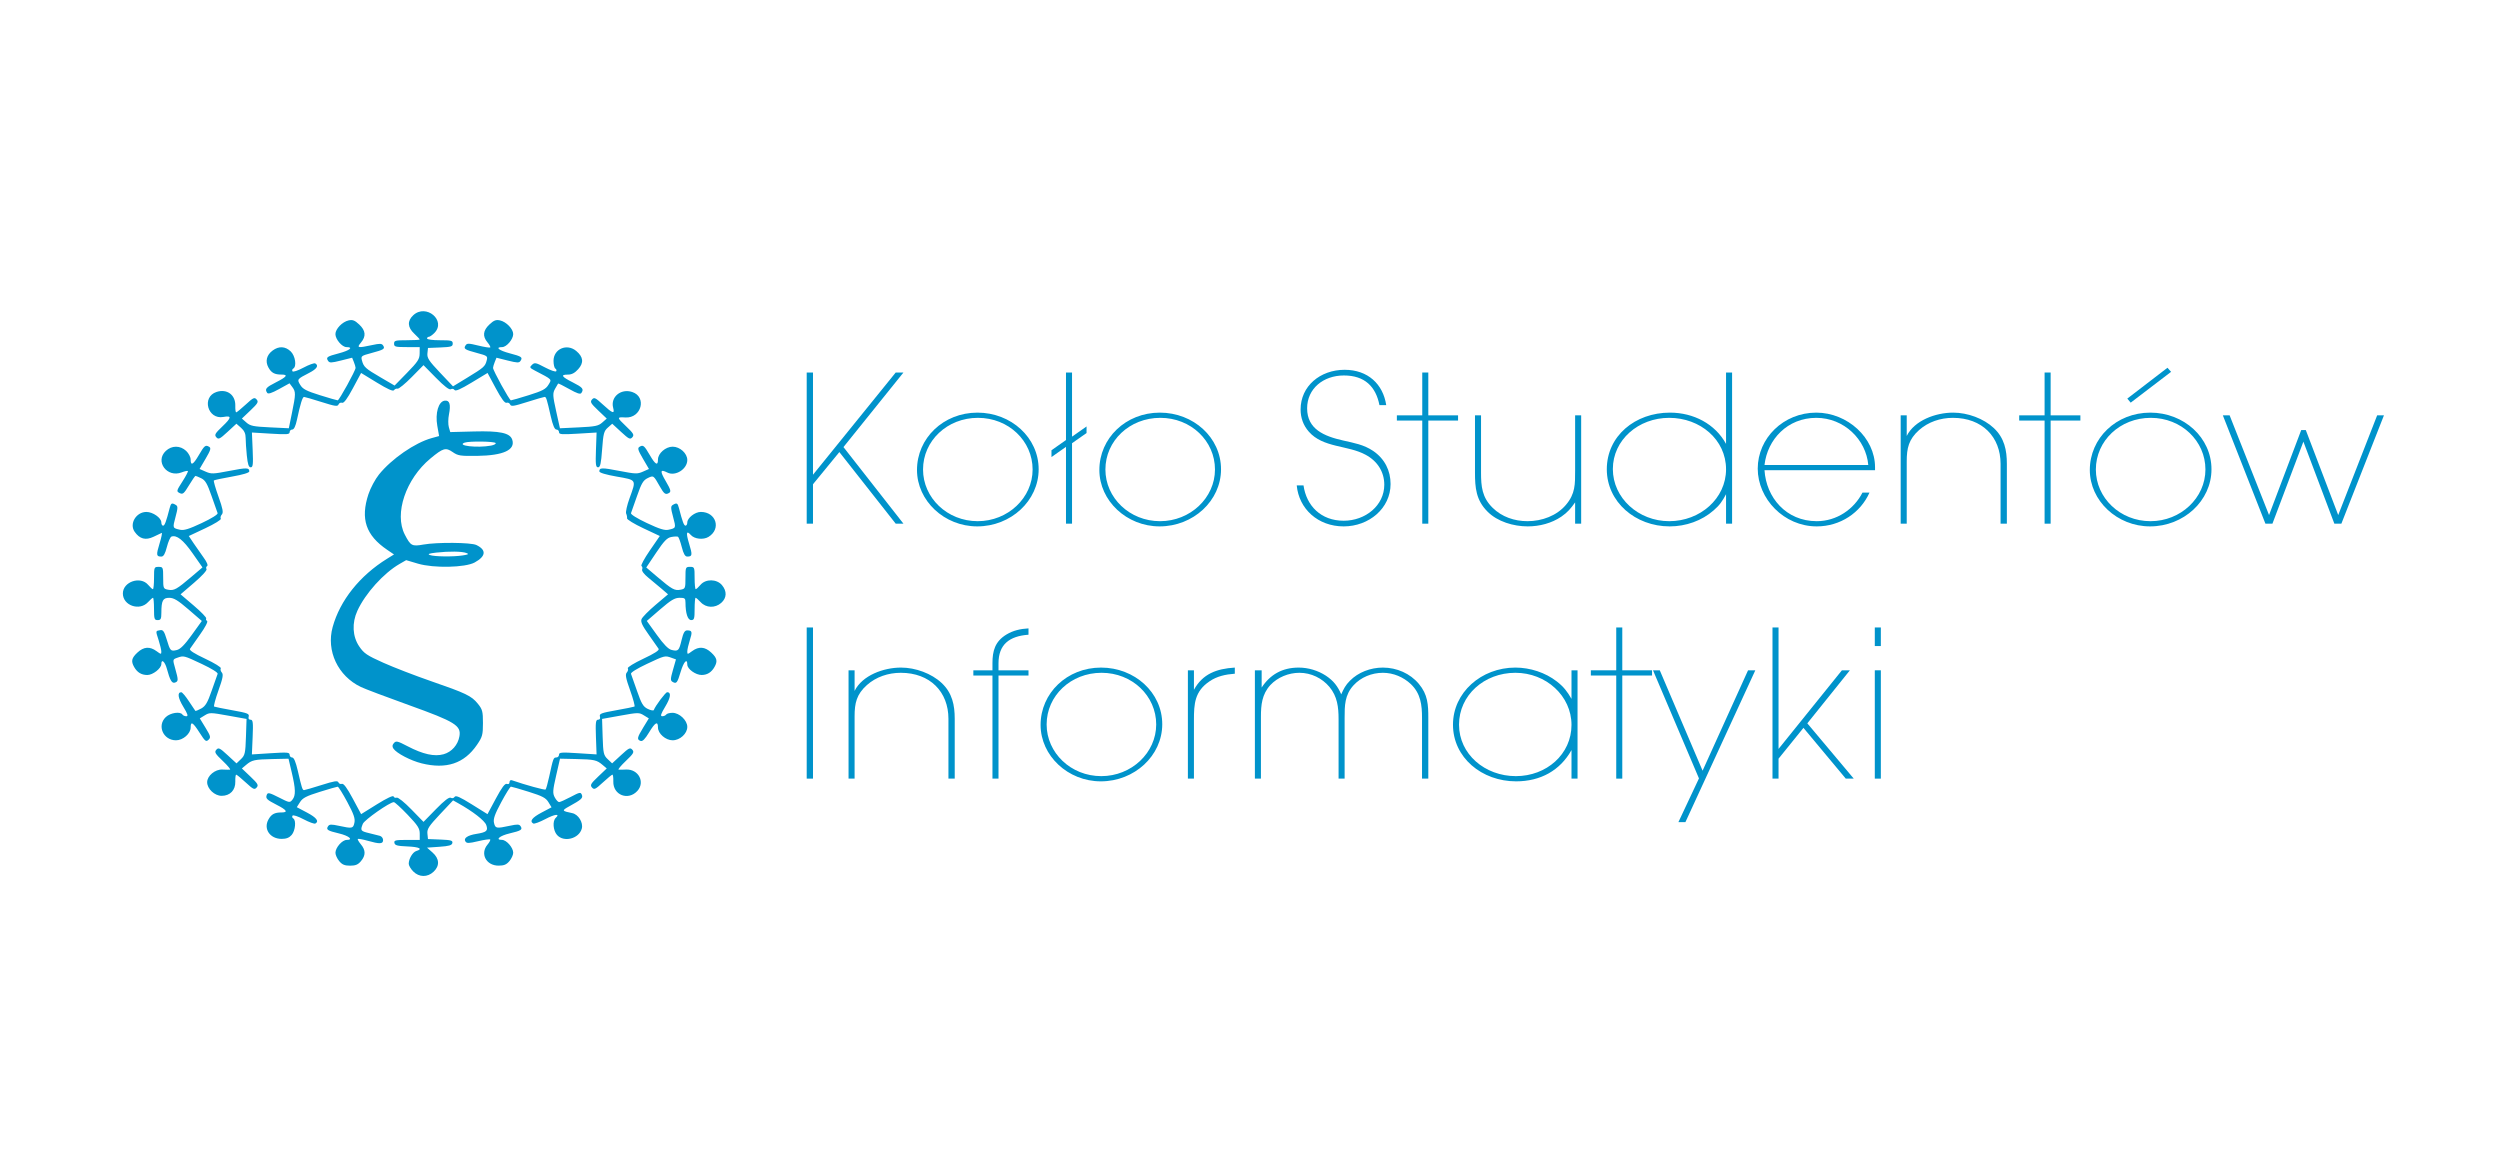 <?xml version="1.0" encoding="UTF-8" standalone="no"?>
<!-- Created with Inkscape (http://www.inkscape.org/) -->

<svg
   xmlns:dc="http://purl.org/dc/elements/1.1/"
   xmlns:cc="http://creativecommons.org/ns#"
   xmlns:rdf="http://www.w3.org/1999/02/22-rdf-syntax-ns#"
   xmlns:svg="http://www.w3.org/2000/svg"
   xmlns="http://www.w3.org/2000/svg"
   xmlns:sodipodi="http://sodipodi.sourceforge.net/DTD/sodipodi-0.dtd"
   xmlns:inkscape="http://www.inkscape.org/namespaces/inkscape"
   id="svg2"
   version="1.1"
   width="492"
   height="226.667"
   xml:space="preserve"
   sodipodi:docname="Logo_KSI.svg"><defs
     id="defs6" /><sodipodi:namedview
     pagecolor="#ffffff"
     bordercolor="#666666"
     borderopacity="1"
     objecttolerance="10"
     gridtolerance="10"
     guidetolerance="10"
     inkscape:pageopacity="0"
     inkscape:pageshadow="2"
     inkscape:window-width="1920"
     inkscape:window-height="1022"
     id="namedview4"
     showgrid="false"
     inkscape:zoom="1.5345029"
     inkscape:cx="108.17835"
     inkscape:cy="38.75"
     inkscape:window-x="0"
     inkscape:window-y="30"
     inkscape:window-maximized="1"
     inkscape:current-layer="g14"
     showguides="false"><inkscape:grid
       type="xygrid"
       id="grid3743" /></sodipodi:namedview><g
     id="g10"
     inkscape:groupmode="layer"
     inkscape:label="Logo KSI"
     transform="matrix(1.25,0,0,-1.25,0,226.667)"><g
       id="g12" /><g
       id="g14"><g
         id="g16"
         transform="matrix(2.38,0,0,-2.23,124.075,130.106)"><g
           transform="translate(0,14)"
           id="text18"><path
             d="M 7.632,0 3.664,-5.408 7.632,-10.672 H 7.12 l -5.472,7.216 v -7.216 H 1.232 V 0 H 1.648 V -2.784 L 3.392,-5.056 7.12,0 h 0.512"
             style="font-variant:normal;font-weight:200;font-size:16px;font-family:AvantGardEF;-inkscape-font-specification:AvantGardEF-ExtraLight;writing-mode:lr-tb;fill:#0093cb;fill-opacity:1;fill-rule:nonzero;stroke:none"
             id="path3014"
             inkscape:connector-curvature="0" /><path
             d="m 16.576,-3.84 c 0,-2.24 -1.824,-4 -4.048,-4 -2.256,0 -4,1.808 -4,4.048 0,2.176 1.808,3.984 3.984,3.984 2.224,0 4.064,-1.808 4.064,-4.032 m -0.4,0.016 c 0,2 -1.632,3.648 -3.632,3.648 -2.016,0 -3.616,-1.648 -3.616,-3.648 0,-2.032 1.6,-3.648 3.632,-3.648 2.032,0 3.616,1.632 3.616,3.648"
             style="font-variant:normal;font-weight:200;font-size:16px;font-family:AvantGardEF;-inkscape-font-specification:AvantGardEF-ExtraLight;writing-mode:lr-tb;fill:#0093cb;fill-opacity:1;fill-rule:nonzero;stroke:none"
             id="path3016"
             inkscape:connector-curvature="0" /></g><g
           transform="translate(17.152,14)"
           id="text22"><path
             d="m 2.592,-6.4 v -0.464 l -0.96,0.72 v -4.528 h -0.4 v 4.768 l -0.96,0.72 v 0.48 l 0.96,-0.72 V 0 h 0.4 v -5.68 l 0.96,-0.72"
             style="font-variant:normal;font-weight:200;font-size:16px;font-family:AvantGardEF;-inkscape-font-specification:AvantGardEF-ExtraLight;writing-mode:lr-tb;fill:#0093cb;fill-opacity:1;fill-rule:nonzero;stroke:none"
             id="path3019"
             inkscape:connector-curvature="0" /></g><g
           transform="translate(20.016,14)"
           id="text26"><path
             d="m 8.624,-3.84 c 0,-2.24 -1.824,-4 -4.048,-4 -2.256,0 -4,1.808 -4,4.048 0,2.176 1.808,3.984 3.984,3.984 2.224,0 4.064,-1.808 4.064,-4.032 m -0.4,0.016 c 0,2 -1.632,3.648 -3.632,3.648 -2.016,0 -3.616,-1.648 -3.616,-3.648 0,-2.032 1.6,-3.648 3.632,-3.648 2.032,0 3.616,1.632 3.616,3.648"
             style="font-variant:normal;font-weight:200;font-size:16px;font-family:AvantGardEF;-inkscape-font-specification:AvantGardEF-ExtraLight;writing-mode:lr-tb;fill:#0093cb;fill-opacity:1;fill-rule:nonzero;stroke:none"
             id="path3022"
             inkscape:connector-curvature="0" /><path
             d="m 19.84,-2.8 c 0,-0.944 -0.384,-1.776 -1.152,-2.336 -0.624,-0.448 -1.264,-0.56 -1.984,-0.736 -1.264,-0.304 -2.384,-0.8 -2.384,-2.272 0,-1.392 1.072,-2.32 2.432,-2.32 1.376,0 2.112,0.784 2.352,2.096 h 0.448 c -0.208,-1.488 -1.216,-2.496 -2.752,-2.496 -1.616,0 -2.912,1.152 -2.912,2.8 0,0.592 0.176,1.12 0.544,1.568 0.944,1.152 2.576,0.944 3.76,1.632 0.784,0.448 1.232,1.216 1.232,2.112 0,1.472 -1.248,2.544 -2.688,2.544 -1.504,0 -2.464,-1.056 -2.656,-2.496 h -0.448 c 0.144,1.664 1.408,2.896 3.104,2.896 1.68,0 3.104,-1.28 3.104,-2.992"
             style="font-variant:normal;font-weight:200;font-size:16px;font-family:AvantGardEF;-inkscape-font-specification:AvantGardEF-ExtraLight;writing-mode:lr-tb;fill:#0093cb;fill-opacity:1;fill-rule:nonzero;stroke:none"
             id="path3024"
             inkscape:connector-curvature="0" /><path
             d="m 24.304,-7.28 v -0.368 h -1.968 v -3.024 h -0.4 v 3.024 h -1.68 v 0.368 h 1.68 V 0 h 0.4 v -7.28 h 1.968"
             style="font-variant:normal;font-weight:200;font-size:16px;font-family:AvantGardEF;-inkscape-font-specification:AvantGardEF-ExtraLight;writing-mode:lr-tb;fill:#0093cb;fill-opacity:1;fill-rule:nonzero;stroke:none"
             id="path3026"
             inkscape:connector-curvature="0" /><path
             d="m 32.448,0 v -7.648 h -0.4 v 3.888 c 0,0.976 0.016,1.648 -0.608,2.432 -0.608,0.768 -1.584,1.152 -2.544,1.152 -0.864,0 -1.696,-0.304 -2.304,-0.944 -0.704,-0.736 -0.768,-1.504 -0.768,-2.496 v -4.032 h -0.4 v 4.032 c 0,1.072 0.064,1.952 0.832,2.768 0.656,0.704 1.712,1.04 2.656,1.04 0.784,0 1.584,-0.224 2.224,-0.688 0.416,-0.304 0.624,-0.576 0.912,-1.008 V 0 h 0.4"
             style="font-variant:normal;font-weight:200;font-size:16px;font-family:AvantGardEF;-inkscape-font-specification:AvantGardEF-ExtraLight;writing-mode:lr-tb;fill:#0093cb;fill-opacity:1;fill-rule:nonzero;stroke:none"
             id="path3028"
             inkscape:connector-curvature="0" /><path
             d="m 42.432,0 v -10.672 h -0.4 v 5.04 c -0.72,-1.408 -2.144,-2.208 -3.712,-2.208 -2.304,0 -4.176,1.648 -4.176,4 0,2.304 1.888,4.032 4.16,4.032 1.072,0 2.128,-0.4 2.912,-1.136 0.4,-0.368 0.576,-0.656 0.816,-1.136 V 0 h 0.4 m -0.4,-3.84 c 0,2.064 -1.712,3.664 -3.76,3.664 -2.032,0 -3.728,-1.632 -3.728,-3.68 0,-2.064 1.696,-3.616 3.728,-3.616 2.048,0 3.76,1.536 3.76,3.632"
             style="font-variant:normal;font-weight:200;font-size:16px;font-family:AvantGardEF;-inkscape-font-specification:AvantGardEF-ExtraLight;writing-mode:lr-tb;fill:#0093cb;fill-opacity:1;fill-rule:nonzero;stroke:none"
             id="path3030"
             inkscape:connector-curvature="0" /><path
             d="m 51.888,-3.776 v -0.208 c 0,-2.08 -1.824,-3.856 -3.888,-3.856 -2.176,0 -3.872,1.808 -3.872,3.952 0,2.128 1.728,4.08 3.904,4.08 1.552,0 2.896,-0.96 3.488,-2.384 h -0.464 c -0.56,1.168 -1.696,2.016 -3.024,2.016 -2.032,0 -3.344,-1.68 -3.456,-3.6 h 7.312 m -0.448,-0.368 h -6.864 c 0.192,-1.808 1.52,-3.328 3.424,-3.328 1.84,0 3.296,1.536 3.44,3.328"
             style="font-variant:normal;font-weight:200;font-size:16px;font-family:AvantGardEF;-inkscape-font-specification:AvantGardEF-ExtraLight;writing-mode:lr-tb;fill:#0093cb;fill-opacity:1;fill-rule:nonzero;stroke:none"
             id="path3032"
             inkscape:connector-curvature="0" /><path
             d="m 60.608,0 v -4.224 c 0,-0.96 -0.16,-1.824 -0.864,-2.528 -0.672,-0.672 -1.728,-1.088 -2.688,-1.088 -1.152,0 -2.56,0.544 -3.072,1.648 v -1.456 h -0.4 V 0 h 0.4 v -4.4 c 0,-0.928 0.128,-1.552 0.816,-2.208 0.608,-0.576 1.408,-0.864 2.24,-0.864 1.936,0 3.152,1.344 3.152,3.248 V 0 h 0.416"
             style="font-variant:normal;font-weight:200;font-size:16px;font-family:AvantGardEF;-inkscape-font-specification:AvantGardEF-ExtraLight;writing-mode:lr-tb;fill:#0093cb;fill-opacity:1;fill-rule:nonzero;stroke:none"
             id="path3034"
             inkscape:connector-curvature="0" /><path
             d="m 65.472,-7.28 v -0.368 h -1.968 v -3.024 h -0.4 v 3.024 h -1.68 v 0.368 h 1.68 V 0 h 0.4 v -7.28 h 1.968"
             style="font-variant:normal;font-weight:200;font-size:16px;font-family:AvantGardEF;-inkscape-font-specification:AvantGardEF-ExtraLight;writing-mode:lr-tb;fill:#0093cb;fill-opacity:1;fill-rule:nonzero;stroke:none"
             id="path3036"
             inkscape:connector-curvature="0" /><path
             d="m 71.472,-10.72 -0.24,-0.288 -2.656,2.176 0.224,0.288 2.672,-2.176 m 2.672,6.88 c 0,-2.24 -1.824,-4 -4.048,-4 -2.256,0 -4,1.808 -4,4.048 0,2.176 1.808,3.984 3.984,3.984 2.224,0 4.064,-1.808 4.064,-4.032 m -0.4,0.016 c 0,2 -1.632,3.648 -3.632,3.648 -2.016,0 -3.616,-1.648 -3.616,-3.648 0,-2.032 1.6,-3.648 3.632,-3.648 2.032,0 3.616,1.632 3.616,3.648"
             style="font-variant:normal;font-weight:200;font-size:16px;font-family:AvantGardEF;-inkscape-font-specification:AvantGardEF-ExtraLight;writing-mode:lr-tb;fill:#0093cb;fill-opacity:1;fill-rule:nonzero;stroke:none"
             id="path3038"
             inkscape:connector-curvature="0" /><path
             d="m 85.552,-7.648 h -0.448 l -2.576,7.04 -2.144,-6 h -0.304 l -2.128,6 -2.608,-7.04 h -0.448 l 2.816,7.648 h 0.464 l 2.048,-5.792 2.048,5.792 h 0.464 l 2.816,-7.648"
             style="font-variant:normal;font-weight:200;font-size:16px;font-family:AvantGardEF;-inkscape-font-specification:AvantGardEF-ExtraLight;writing-mode:lr-tb;fill:#0093cb;fill-opacity:1;fill-rule:nonzero;stroke:none"
             id="path3040"
             inkscape:connector-curvature="0" /></g></g><g
         id="g30"
         transform="matrix(2.38,0,0,-2.23,124.075,130.106)"><g
           transform="translate(0,32)"
           id="text32"><path
             d="M 1.648,0 V -10.672 H 1.232 V 0 h 0.416"
             style="font-variant:normal;font-weight:200;font-size:16px;font-family:AvantGardEF;-inkscape-font-specification:AvantGardEF-ExtraLight;writing-mode:lr-tb;fill:#0093cb;fill-opacity:1;fill-rule:nonzero;stroke:none"
             id="path3043"
             inkscape:connector-curvature="0" /><path
             d="m 11.024,0 v -4.224 c 0,-0.96 -0.16,-1.824 -0.864,-2.528 C 9.488,-7.424 8.432,-7.84 7.472,-7.84 c -1.152,0 -2.56,0.544 -3.072,1.648 v -1.456 h -0.4 V 0 h 0.4 v -4.4 c 0,-0.928 0.128,-1.552 0.816,-2.208 0.608,-0.576 1.408,-0.864 2.24,-0.864 1.936,0 3.152,1.344 3.152,3.248 V 0 h 0.416"
             style="font-variant:normal;font-weight:200;font-size:16px;font-family:AvantGardEF;-inkscape-font-specification:AvantGardEF-ExtraLight;writing-mode:lr-tb;fill:#0093cb;fill-opacity:1;fill-rule:nonzero;stroke:none"
             id="path3045"
             inkscape:connector-curvature="0" /><path
             d="M 15.904,-7.28 V -7.648 H 13.92 v -0.496 c 0,-1.312 0.704,-1.92 1.984,-2.016 v -0.448 c -0.528,0.032 -1.008,0.144 -1.456,0.432 -0.768,0.496 -0.928,1.168 -0.928,2.032 v 0.496 H 12.256 V -7.28 H 13.52 V 0 h 0.4 v -7.28 h 1.984"
             style="font-variant:normal;font-weight:200;font-size:16px;font-family:AvantGardEF;-inkscape-font-specification:AvantGardEF-ExtraLight;writing-mode:lr-tb;fill:#0093cb;fill-opacity:1;fill-rule:nonzero;stroke:none"
             id="path3047"
             inkscape:connector-curvature="0" /><path
             d="m 24.752,-3.84 c 0,-2.24 -1.824,-4 -4.048,-4 -2.256,0 -4,1.808 -4,4.048 0,2.176 1.808,3.984 3.984,3.984 2.224,0 4.064,-1.808 4.064,-4.032 m -0.4,0.016 c 0,2 -1.632,3.648 -3.632,3.648 -2.016,0 -3.616,-1.648 -3.616,-3.648 0,-2.032 1.6,-3.648 3.632,-3.648 2.032,0 3.616,1.632 3.616,3.648"
             style="font-variant:normal;font-weight:200;font-size:16px;font-family:AvantGardEF;-inkscape-font-specification:AvantGardEF-ExtraLight;writing-mode:lr-tb;fill:#0093cb;fill-opacity:1;fill-rule:nonzero;stroke:none"
             id="path3049"
             inkscape:connector-curvature="0" /><path
             d="M 29.552,-7.408 V -7.84 c -1.216,0.08 -2.128,0.448 -2.704,1.568 v -1.376 h -0.4 V 0 h 0.4 v -4.144 c 0,-1.136 0.048,-2.016 1.024,-2.72 0.496,-0.368 1.072,-0.496 1.68,-0.544"
             style="font-variant:normal;font-weight:200;font-size:16px;font-family:AvantGardEF;-inkscape-font-specification:AvantGardEF-ExtraLight;writing-mode:lr-tb;fill:#0093cb;fill-opacity:1;fill-rule:nonzero;stroke:none"
             id="path3051"
             inkscape:connector-curvature="0" /><path
             d="m 42.352,0 v -4.288 c 0,-0.928 -0.032,-1.648 -0.624,-2.4 -0.576,-0.736 -1.456,-1.152 -2.384,-1.152 -0.816,0 -1.632,0.336 -2.176,0.928 -0.288,0.304 -0.416,0.576 -0.576,0.96 -0.24,-0.576 -0.496,-0.944 -1.008,-1.312 -0.528,-0.368 -1.168,-0.576 -1.808,-0.576 -1.088,0 -1.888,0.496 -2.448,1.408 V -7.648 H 30.88 V 0 h 0.4 v -4.368 c 0,-0.832 0.064,-1.584 0.624,-2.24 0.48,-0.544 1.2,-0.864 1.92,-0.864 0.784,0 1.504,0.384 1.984,0.992 0.528,0.672 0.608,1.44 0.608,2.272 V 0 h 0.4 v -4.288 c 0,-0.864 10e-7,-1.616 0.592,-2.304 0.48,-0.56 1.2,-0.88 1.936,-0.88 0.704,0 1.36,0.304 1.856,0.8 0.656,0.672 0.736,1.488 0.736,2.384 V 0 h 0.416"
             style="font-variant:normal;font-weight:200;font-size:16px;font-family:AvantGardEF;-inkscape-font-specification:AvantGardEF-ExtraLight;writing-mode:lr-tb;fill:#0093cb;fill-opacity:1;fill-rule:nonzero;stroke:none"
             id="path3053"
             inkscape:connector-curvature="0" /><path
             d="m 52.224,0 v -7.648 h -0.4 v 2.016 c -0.288,-0.528 -0.512,-0.848 -0.976,-1.232 -0.752,-0.624 -1.76,-0.976 -2.736,-0.976 -2.256,0 -4.128,1.76 -4.128,4.032 0,2.32 1.904,4 4.176,4 1.616,0 2.912,-0.768 3.664,-2.208 V 0 h 0.4 m -0.4,-3.792 c 0,2.064 -1.648,3.616 -3.68,3.616 -2.048,0 -3.76,-1.552 -3.76,-3.632 0,-2.08 1.664,-3.664 3.728,-3.664 2.032,0 3.712,1.632 3.712,3.68"
             style="font-variant:normal;font-weight:200;font-size:16px;font-family:AvantGardEF;-inkscape-font-specification:AvantGardEF-ExtraLight;writing-mode:lr-tb;fill:#0093cb;fill-opacity:1;fill-rule:nonzero;stroke:none"
             id="path3055"
             inkscape:connector-curvature="0" /><path
             d="m 57.152,-7.28 v -0.368 h -1.968 v -3.024 h -0.4 v 3.024 h -1.68 v 0.368 h 1.68 V 0 h 0.4 v -7.28 h 1.968"
             style="font-variant:normal;font-weight:200;font-size:16px;font-family:AvantGardEF;-inkscape-font-specification:AvantGardEF-ExtraLight;writing-mode:lr-tb;fill:#0093cb;fill-opacity:1;fill-rule:nonzero;stroke:none"
             id="path3057"
             inkscape:connector-curvature="0" /><path
             d="m 63.984,-7.648 h -0.48 l -3.008,7.088 -2.832,-7.088 h -0.448 l 3.04,7.632 -1.36,3.088 h 0.464 l 4.624,-10.72"
             style="font-variant:normal;font-weight:200;font-size:16px;font-family:AvantGardEF;-inkscape-font-specification:AvantGardEF-ExtraLight;writing-mode:lr-tb;fill:#0093cb;fill-opacity:1;fill-rule:nonzero;stroke:none"
             id="path3059"
             inkscape:connector-curvature="0" /><path
             d="m 70.496,0 -3.072,-3.904 2.816,-3.744 h -0.528 l -4.192,5.552 v -8.576 h -0.4 V 0 h 0.4 v -1.408 l 1.648,-2.176 2.8,3.584 h 0.528"
             style="font-variant:normal;font-weight:200;font-size:16px;font-family:AvantGardEF;-inkscape-font-specification:AvantGardEF-ExtraLight;writing-mode:lr-tb;fill:#0093cb;fill-opacity:1;fill-rule:nonzero;stroke:none"
             id="path3061"
             inkscape:connector-curvature="0" /><path
             d="m 72.288,-9.36 v -1.312 h -0.4 v 1.312 h 0.4 m 0,9.36 v -7.648 h -0.4 V 0 h 0.4"
             style="font-variant:normal;font-weight:200;font-size:16px;font-family:AvantGardEF;-inkscape-font-specification:AvantGardEF-ExtraLight;writing-mode:lr-tb;fill:#0093cb;fill-opacity:1;fill-rule:nonzero;stroke:none"
             id="path3063"
             inkscape:connector-curvature="0" /></g></g><path
         d="m 65.059,44.135 c -0.389,0.393 -0.708,0.935 -0.708,1.204 0,0.794 0.624,1.843 1.198,2.014 1.093,0.325 0.473,0.641 -1.411,0.718 -1.582,0.065 -1.962,0.168 -2.041,0.553 -0.084,0.414 0.157,0.473 1.945,0.473 h 2.041 v 0.983 c 0,0.83 -0.297,1.294 -1.901,2.974 -1.046,1.095 -2.025,1.991 -2.177,1.991 -0.64,0 -4.626,-2.788 -4.88,-3.414 -0.423,-1.043 -0.36,-1.14 0.952,-1.458 0.674,-0.163 1.453,-0.359 1.731,-0.434 0.278,-0.076 0.505,-0.372 0.505,-0.66 0,-0.633 -0.515,-0.657 -2.428,-0.114 -0.78,0.222 -1.476,0.348 -1.548,0.282 -0.071,-0.067 0.145,-0.448 0.48,-0.848 0.77,-0.917 0.774,-1.737 0.012,-2.645 -0.461,-0.549 -0.852,-0.712 -1.71,-0.712 -0.858,0 -1.249,0.163 -1.71,0.712 -0.329,0.392 -0.598,0.984 -0.598,1.315 0,0.816 1.061,2.028 1.776,2.028 1.118,0 0.336,0.654 -1.219,1.021 -1.813,0.427 -2.071,0.597 -1.721,1.128 0.213,0.323 0.498,0.334 1.741,0.065 2.083,-0.451 2.214,-0.423 2.411,0.503 0.137,0.644 -0.108,1.355 -1.121,3.244 -0.713,1.331 -1.393,2.42 -1.51,2.42 -0.117,0 -1.387,-0.367 -2.822,-0.815 -2.122,-0.662 -2.704,-0.964 -3.113,-1.614 L 46.729,54.25 48.327,53.405 c 1.51,-0.798 1.946,-1.371 1.322,-1.732 -0.152,-0.088 -0.985,0.215 -1.85,0.672 -0.907,0.48 -1.648,0.72 -1.748,0.568 -0.096,-0.145 -0.042,-0.341 0.119,-0.434 0.486,-0.282 0.33,-1.928 -0.247,-2.595 -0.382,-0.442 -0.842,-0.625 -1.573,-0.625 -1.842,0 -2.911,1.561 -2.088,3.051 0.463,0.839 0.969,1.112 2.06,1.112 1.074,0 0.836,0.384 -0.736,1.186 -1.623,0.828 -1.813,1.024 -1.568,1.624 0.148,0.361 0.432,0.294 1.889,-0.449 1.674,-0.854 1.724,-0.862 2.135,-0.349 0.537,0.67 0.51,1.656 -0.115,4.314 l -0.503,2.135 -2.535,-0.057 c -2.855,-0.064 -3.228,-0.147 -4.151,-0.926 l -0.655,-0.553 1.352,-1.286 c 1.169,-1.112 1.3,-1.344 0.969,-1.718 -0.342,-0.386 -0.527,-0.299 -1.716,0.798 -0.733,0.677 -1.409,1.23 -1.502,1.23 -0.093,0 -0.156,-0.485 -0.139,-1.079 0.038,-1.36 -0.817,-2.256 -2.153,-2.256 -1.102,0 -2.279,1.107 -2.279,2.145 0,1.002 1.256,2.051 2.389,1.993 0.511,-0.026 1.054,-0.035 1.207,-0.02 0.153,0.015 -0.355,0.63 -1.129,1.366 -1.217,1.158 -1.355,1.397 -1.024,1.771 0.341,0.385 0.535,0.292 1.78,-0.857 l 1.397,-1.29 0.697,0.668 c 0.632,0.605 0.706,0.932 0.791,3.499 l 0.094,2.831 -2.9,0.522 c -2.783,0.501 -2.932,0.503 -3.68,0.043 l -0.78,-0.479 0.903,-1.479 c 0.805,-1.319 0.856,-1.523 0.468,-1.887 -0.388,-0.364 -0.54,-0.244 -1.402,1.106 -1.063,1.665 -1.408,1.867 -1.408,0.826 0,-0.962 -1.206,-2.015 -2.308,-2.015 -2.017,0 -3.031,2.321 -1.6,3.662 0.726,0.68 2.267,0.912 2.61,0.393 0.098,-0.149 0.375,-0.27 0.615,-0.27 0.333,0 0.219,0.357 -0.477,1.496 -0.847,1.387 -0.972,2.288 -0.317,2.288 0.15,0 0.689,-0.639 1.198,-1.419 0.509,-0.781 0.965,-1.462 1.015,-1.513 0.049,-0.052 0.466,0.115 0.927,0.369 0.673,0.373 0.995,0.919 1.646,2.797 0.445,1.284 0.868,2.48 0.939,2.658 0.077,0.191 -0.94,0.827 -2.486,1.554 -2.864,1.348 -2.85,1.344 -3.885,0.975 -0.716,-0.255 -0.717,-0.26 -0.311,-1.69 0.515,-1.814 0.513,-2.016 -0.027,-2.211 -0.488,-0.175 -0.791,0.341 -1.291,2.196 -0.299,1.109 -0.864,1.587 -0.864,0.731 0,-0.696 -1.344,-1.746 -2.223,-1.736 -0.923,0.01 -1.575,0.409 -2.058,1.258 -0.519,0.913 -0.407,1.412 0.508,2.269 0.996,0.933 1.959,1.006 3.013,0.23 0.709,-0.522 0.76,-0.527 0.757,-0.068 -0.002,0.271 -0.197,1.091 -0.433,1.821 -0.48,1.483 -0.49,1.424 0.263,1.552 0.446,0.076 0.634,-0.192 1.01,-1.44 0.558,-1.854 0.622,-1.92 1.601,-1.69 0.549,0.129 1.235,0.821 2.356,2.379 l 1.581,2.197 -2.105,1.819 c -1.656,1.431 -2.299,1.82 -3.01,1.825 -1.023,0.006 -1.249,-0.419 -1.256,-2.36 -0.003,-0.967 -0.095,-1.149 -0.581,-1.149 -0.518,0 -0.577,0.18 -0.577,1.757 0,0.966 -0.071,1.757 -0.158,1.757 -0.087,0 -0.444,-0.311 -0.793,-0.692 -1.322,-1.44 -3.953,-0.53 -3.953,1.368 0,1.857 2.774,2.798 3.988,1.352 0.312,-0.372 0.646,-0.676 0.742,-0.676 0.096,0 0.175,0.791 0.175,1.757 0,1.694 0.026,1.757 0.721,1.757 0.694,0 0.721,-0.065 0.721,-1.726 0,-1.667 0.027,-1.731 0.793,-1.873 0.922,-0.171 1.327,0.055 3.671,2.05 l 1.724,1.467 -1.562,2.23 c -1.475,2.105 -2.504,2.917 -3.325,2.621 -0.181,-0.065 -0.504,-0.8 -0.718,-1.633 -0.279,-1.091 -0.523,-1.514 -0.871,-1.514 -0.804,0 -0.836,0.239 -0.279,2.066 0.295,0.965 0.445,1.713 0.334,1.662 -0.111,-0.051 -0.685,-0.323 -1.276,-0.605 -1.256,-0.6 -2.185,-0.356 -2.982,0.783 -0.879,1.256 0.229,3.123 1.853,3.123 1.012,0 2.347,-0.934 2.347,-1.642 0,-0.287 0.125,-0.521 0.277,-0.521 0.252,0 0.479,0.607 1.036,2.771 0.206,0.799 0.339,0.867 0.965,0.496 0.344,-0.204 0.338,-0.482 -0.041,-1.891 -0.475,-1.766 -0.48,-1.751 0.716,-2.019 0.604,-0.135 1.408,0.114 3.415,1.058 1.552,0.73 2.572,1.368 2.495,1.559 -0.072,0.178 -0.503,1.4 -0.959,2.715 -0.667,1.925 -0.982,2.466 -1.612,2.771 -0.43,0.209 -0.842,0.379 -0.914,0.379 -0.072,0 -0.536,-0.672 -1.03,-1.493 -0.789,-1.31 -0.968,-1.459 -1.459,-1.213 -0.536,0.269 -0.518,0.345 0.429,1.818 0.544,0.846 0.932,1.59 0.864,1.655 -0.069,0.064 -0.509,-0.032 -0.978,-0.214 -2.308,-0.896 -4.251,1.735 -2.496,3.38 0.937,0.878 2.263,0.878 3.2,0 0.389,-0.365 0.708,-0.973 0.708,-1.352 0,-1.041 0.401,-0.833 1.266,0.655 0.9,1.549 1.062,1.683 1.633,1.352 0.349,-0.202 0.26,-0.513 -0.536,-1.871 l -0.955,-1.628 0.955,-0.421 c 0.878,-0.387 1.175,-0.378 3.69,0.109 2.788,0.541 3.18,0.532 3.18,-0.067 0,-0.215 -0.999,-0.516 -2.719,-0.82 -1.496,-0.264 -2.782,-0.538 -2.858,-0.61 -0.076,-0.071 0.252,-1.219 0.728,-2.551 0.682,-1.907 0.794,-2.503 0.525,-2.807 -0.188,-0.212 -0.261,-0.509 -0.161,-0.66 0.101,-0.153 -0.973,-0.817 -2.429,-1.502 l -2.61,-1.228 0.765,-1.146 c 0.421,-0.63 1.136,-1.655 1.59,-2.278 0.498,-0.684 0.708,-1.2 0.53,-1.303 -0.162,-0.094 -0.205,-0.307 -0.095,-0.474 0.117,-0.177 -0.692,-1.068 -1.943,-2.141 l -2.143,-1.838 2.093,-1.784 c 1.151,-0.981 2.026,-1.887 1.943,-2.012 -0.083,-0.125 -0.019,-0.304 0.141,-0.397 0.169,-0.098 -0.294,-0.988 -1.098,-2.114 -0.764,-1.07 -1.483,-2.094 -1.597,-2.275 -0.14,-0.223 0.642,-0.729 2.413,-1.563 1.462,-0.688 2.54,-1.354 2.439,-1.507 -0.099,-0.151 -0.027,-0.448 0.161,-0.66 0.269,-0.304 0.156,-0.904 -0.531,-2.823 -0.48,-1.341 -0.785,-2.483 -0.678,-2.538 0.107,-0.055 1.406,-0.317 2.887,-0.582 2.36,-0.422 2.675,-0.543 2.552,-0.984 -0.091,-0.328 0.013,-0.503 0.299,-0.503 0.372,0 0.421,-0.418 0.322,-2.732 l -0.117,-2.732 2.969,0.19 c 2.611,0.167 2.969,0.138 2.969,-0.242 0,-0.237 0.182,-0.432 0.404,-0.432 0.27,0 0.564,-0.695 0.886,-2.095 0.629,-2.736 0.728,-3.041 0.984,-3.041 0.118,0 1.349,0.359 2.736,0.798 2.034,0.644 2.551,0.726 2.675,0.423 0.085,-0.207 0.331,-0.312 0.547,-0.234 0.267,0.096 0.815,-0.645 1.71,-2.315 l 1.317,-2.456 2.496,1.554 c 1.537,0.957 2.541,1.43 2.612,1.232 0.064,-0.178 0.285,-0.262 0.492,-0.188 0.213,0.077 1.21,-0.721 2.299,-1.84 l 1.923,-1.975 1.96,2.005 c 1.326,1.357 2.08,1.935 2.331,1.79 0.218,-0.126 0.468,-0.067 0.607,0.143 0.18,0.272 0.828,-0.011 2.706,-1.182 l 2.47,-1.54 1.317,2.456 c 0.941,1.756 1.436,2.414 1.734,2.306 0.255,-0.092 0.417,0.015 0.417,0.276 0,0.234 0.162,0.37 0.361,0.302 2.17,-0.749 5.191,-1.58 5.316,-1.463 0.087,0.081 0.338,0.976 0.558,1.988 0.641,2.95 0.68,3.057 1.129,3.057 0.235,0 0.427,0.194 0.427,0.432 0,0.379 0.357,0.409 2.957,0.242 l 2.957,-0.189 -0.099,2.731 c -0.083,2.289 -0.029,2.731 0.334,2.731 0.28,0 0.383,0.178 0.292,0.503 -0.123,0.441 0.192,0.562 2.552,0.984 1.481,0.265 2.78,0.526 2.887,0.582 0.107,0.055 -0.198,1.198 -0.678,2.538 -0.687,1.919 -0.8,2.519 -0.531,2.823 0.188,0.212 0.261,0.509 0.161,0.66 -0.101,0.153 0.978,0.819 2.439,1.507 1.771,0.834 2.553,1.34 2.413,1.563 -0.114,0.181 -0.815,1.182 -1.559,2.223 -1.027,1.437 -1.299,2.028 -1.131,2.454 0.122,0.308 1.11,1.313 2.197,2.233 l 1.975,1.672 -1.016,0.876 c -0.559,0.482 -1.512,1.277 -2.117,1.767 -0.656,0.531 -1.038,1.047 -0.944,1.275 0.086,0.211 0.039,0.453 -0.106,0.537 -0.145,0.084 0.445,1.181 1.311,2.439 l 1.574,2.287 -2.607,1.227 c -1.434,0.675 -2.582,1.376 -2.551,1.557 0.031,0.182 -0.032,0.515 -0.139,0.741 -0.107,0.226 0.132,1.312 0.532,2.413 1.082,2.981 1.156,2.856 -2.014,3.415 -1.736,0.306 -2.741,0.608 -2.741,0.824 0,0.6 0.392,0.608 3.18,0.067 2.508,-0.486 2.814,-0.496 3.684,-0.112 l 0.949,0.418 -0.949,1.625 c -0.793,1.359 -0.88,1.666 -0.53,1.874 0.57,0.339 0.732,0.206 1.633,-1.346 0.864,-1.488 1.266,-1.696 1.266,-0.655 0,0.962 1.206,2.015 2.308,2.015 1.15,0 2.308,-1.053 2.308,-2.099 0,-1.428 -1.868,-2.61 -3.128,-1.979 -1.147,0.575 -1.21,0.271 -0.274,-1.332 0.794,-1.359 0.88,-1.666 0.53,-1.875 -0.553,-0.329 -0.779,-0.171 -1.449,1.018 -1.005,1.781 -0.988,1.769 -1.92,1.318 -0.693,-0.336 -0.977,-0.813 -1.664,-2.796 -0.456,-1.315 -0.888,-2.537 -0.959,-2.715 -0.077,-0.191 0.943,-0.829 2.495,-1.559 2.007,-0.945 2.811,-1.194 3.415,-1.058 1.196,0.268 1.19,0.253 0.716,2.019 -0.379,1.409 -0.385,1.686 -0.041,1.891 0.626,0.371 0.759,0.303 0.965,-0.496 0.558,-2.164 0.784,-2.771 1.036,-2.771 0.153,0 0.277,0.222 0.277,0.494 0,0.72 1.211,1.669 2.129,1.669 2.418,0 3.246,-2.682 1.213,-3.93 -0.811,-0.498 -2.209,-0.348 -2.781,0.297 -0.701,0.792 -0.795,0.341 -0.279,-1.349 0.552,-1.808 0.519,-2.048 -0.284,-2.048 -0.347,0 -0.591,0.421 -0.867,1.499 -0.211,0.825 -0.478,1.554 -0.593,1.621 -0.115,0.067 -0.586,0.051 -1.047,-0.035 -0.669,-0.125 -1.15,-0.623 -2.393,-2.48 l -1.556,-2.324 1.715,-1.459 c 2.335,-1.987 2.741,-2.213 3.662,-2.042 0.766,0.142 0.793,0.206 0.793,1.873 0,1.661 0.027,1.726 0.721,1.726 0.695,0 0.721,-0.063 0.721,-1.757 0,-0.966 0.079,-1.757 0.175,-1.757 0.096,0 0.43,0.304 0.742,0.676 0.814,0.97 2.561,0.951 3.39,-0.036 0.806,-0.96 0.761,-2.023 -0.117,-2.796 -0.972,-0.856 -2.395,-0.806 -3.239,0.113 -0.349,0.381 -0.707,0.692 -0.793,0.692 -0.087,0 -0.158,-0.791 -0.158,-1.757 0,-1.536 -0.068,-1.757 -0.539,-1.757 -0.55,0 -0.893,1.054 -0.9,2.771 -0.003,0.659 -0.11,0.743 -0.941,0.738 -0.753,-0.004 -1.353,-0.365 -3.043,-1.825 l -2.105,-1.819 1.581,-2.197 c 1.1,-1.527 1.811,-2.251 2.335,-2.374 1.039,-0.244 1.156,-0.125 1.565,1.584 0.269,1.124 0.485,1.499 0.866,1.499 0.797,0 0.855,-0.212 0.427,-1.544 -0.22,-0.685 -0.4,-1.478 -0.4,-1.763 0,-0.499 0.027,-0.497 0.76,0.043 1.053,0.776 2.017,0.703 3.013,-0.23 0.915,-0.857 1.027,-1.356 0.508,-2.269 -0.475,-0.836 -1.132,-1.248 -2.006,-1.258 -0.947,-0.011 -2.275,0.943 -2.275,1.633 0,1.07 -0.564,0.466 -1.035,-1.108 -0.537,-1.792 -0.672,-1.963 -1.28,-1.611 -0.355,0.206 -0.347,0.468 0.06,1.89 l 0.472,1.652 -0.714,0.255 c -1.031,0.367 -1.019,0.371 -3.881,-0.976 -1.546,-0.728 -2.563,-1.363 -2.486,-1.554 0.072,-0.178 0.503,-1.4 0.959,-2.715 0.695,-2.005 0.967,-2.459 1.685,-2.807 0.471,-0.228 0.897,-0.308 0.947,-0.176 0.262,0.69 1.852,2.807 2.108,2.807 0.668,0 0.555,-0.84 -0.306,-2.27 -0.706,-1.172 -0.812,-1.515 -0.469,-1.515 0.244,0 0.524,0.122 0.622,0.27 0.098,0.149 0.542,0.27 0.988,0.27 1.085,0 2.33,-1.182 2.33,-2.212 0,-1.061 -1.15,-2.114 -2.308,-2.114 -1.102,0 -2.308,1.053 -2.308,2.015 0,1.069 -0.442,0.822 -1.413,-0.791 -0.626,-1.04 -1.02,-1.433 -1.326,-1.323 -0.613,0.22 -0.552,0.516 0.432,2.129 l 0.867,1.42 -0.78,0.479 c -0.749,0.46 -0.898,0.458 -3.68,-0.043 l -2.9,-0.522 0.09,-2.831 c 0.081,-2.576 0.153,-2.891 0.791,-3.498 l 0.702,-0.668 1.397,1.29 c 1.245,1.149 1.439,1.243 1.78,0.857 0.331,-0.374 0.193,-0.613 -1.024,-1.771 -0.774,-0.736 -1.282,-1.351 -1.129,-1.366 0.153,-0.015 0.676,-0.008 1.162,0.017 1.956,0.097 3.058,-1.982 1.785,-3.369 -1.455,-1.585 -3.843,-0.644 -3.783,1.491 0.017,0.593 -0.046,1.078 -0.139,1.078 -0.093,0 -0.769,-0.554 -1.502,-1.23 -1.189,-1.097 -1.374,-1.183 -1.716,-0.798 -0.331,0.374 -0.2,0.607 0.969,1.718 l 1.352,1.286 -0.655,0.553 c -0.924,0.779 -1.295,0.862 -4.16,0.927 l -2.544,0.057 -0.612,-2.676 c -0.535,-2.34 -0.562,-2.769 -0.214,-3.419 0.218,-0.409 0.526,-0.743 0.683,-0.743 0.157,0 0.982,0.368 1.834,0.819 1.416,0.749 1.565,0.778 1.746,0.338 0.213,-0.519 -0.05,-0.76 -2.005,-1.836 -1.188,-0.654 -1.156,-0.72 0.5,-1.059 0.956,-0.196 1.753,-1.487 1.5,-2.43 -0.431,-1.61 -2.849,-2.223 -3.912,-0.993 -0.607,0.702 -0.717,2.183 -0.198,2.669 0.763,0.714 -0.125,0.613 -1.639,-0.188 -0.887,-0.469 -1.737,-0.781 -1.889,-0.693 -0.623,0.36 -0.19,0.933 1.299,1.721 l 1.576,0.833 -0.494,0.813 c -0.407,0.671 -0.949,0.955 -3.091,1.626 -1.429,0.447 -2.693,0.813 -2.81,0.813 -0.117,0 -0.806,-1.107 -1.531,-2.459 -1.023,-1.909 -1.277,-2.635 -1.134,-3.244 0.207,-0.884 0.364,-0.914 2.446,-0.464 1.243,0.269 1.528,0.258 1.741,-0.065 0.351,-0.531 0.092,-0.701 -1.721,-1.128 -1.555,-0.366 -2.337,-1.021 -1.219,-1.021 0.715,0 1.776,-1.212 1.776,-2.028 0,-0.332 -0.269,-0.923 -0.598,-1.315 -0.461,-0.549 -0.852,-0.712 -1.71,-0.712 -1.955,0 -2.942,1.875 -1.741,3.307 0.312,0.372 0.501,0.738 0.42,0.814 -0.081,0.076 -0.934,-0.047 -1.895,-0.274 -1.491,-0.352 -1.784,-0.357 -2.002,-0.034 -0.335,0.498 0.342,0.965 1.715,1.183 1.626,0.257 1.887,0.49 1.567,1.394 -0.25,0.706 -2.12,2.157 -4.458,3.458 l -0.767,0.427 -2.063,-2.19 C 67.511,51.263 67.217,50.81 67.292,50.085 l 0.088,-0.852 1.966,-0.08 c 1.67,-0.068 1.952,-0.15 1.873,-0.541 -0.074,-0.363 -0.507,-0.489 -2.042,-0.596 l -1.949,-0.135 0.869,-0.766 c 1.096,-0.966 1.156,-2.099 0.161,-3.031 -0.964,-0.904 -2.277,-0.882 -3.201,0.052 0,0 0.924,-0.934 0,0 h 2.4e-5 m 1.312,17.018 c -1.718,0.428 -3.946,1.594 -4.427,2.317 -0.216,0.324 -0.195,0.569 0.076,0.875 0.336,0.38 0.564,0.327 2.147,-0.5 2.424,-1.265 4.229,-1.666 5.672,-1.261 1.28,0.359 2.26,1.47 2.495,2.829 0.293,1.689 -0.681,2.291 -7.924,4.894 -3.538,1.271 -6.952,2.56 -7.586,2.863 -3.624,1.732 -5.487,5.689 -4.448,9.445 1.158,4.188 4.256,8.076 8.562,10.746 l 1.095,0.679 -1.077,0.732 c -3.36,2.283 -4.229,4.863 -2.948,8.75 0.32,0.97 1.066,2.366 1.659,3.102 1.988,2.469 5.66,5.005 8.301,5.734 l 1.165,0.321 -0.284,1.612 c -0.353,2.001 0.184,3.83 1.164,3.961 0.779,0.104 0.989,-0.585 0.669,-2.19 -0.132,-0.662 -0.14,-1.554 -0.017,-1.981 l 0.223,-0.777 3.732,0.098 c 4.081,0.107 5.666,-0.229 6.022,-1.28 0.548,-1.618 -1.37,-2.51 -5.51,-2.565 -2.672,-0.035 -3.024,0.02 -3.862,0.6 -1.099,0.761 -1.505,0.643 -3.5,-1.011 -3.883,-3.221 -5.732,-8.701 -4.041,-11.976 0.92,-1.781 1.13,-1.894 2.928,-1.574 2.156,0.383 7.493,0.338 8.341,-0.071 1.616,-0.779 1.521,-1.769 -0.263,-2.749 -1.487,-0.816 -6.46,-0.921 -8.927,-0.188 l -1.861,0.552 -1.024,-0.588 C 60.401,91.104 57.515,87.903 56.263,85.167 c -0.878,-1.92 -0.77,-4.035 0.286,-5.596 0.751,-1.109 1.214,-1.423 3.823,-2.589 1.633,-0.73 4.975,-2.021 7.426,-2.868 5.58,-1.929 6.422,-2.333 7.428,-3.568 0.724,-0.889 0.81,-1.215 0.81,-3.05 0,-1.861 -0.089,-2.185 -0.947,-3.437 -2.013,-2.939 -4.824,-3.876 -8.719,-2.905 0,0 3.895,-0.971 0,0 v 0 m 6.479,32.733 c 0.918,0.142 1.031,0.217 0.577,0.384 -0.719,0.264 -2.717,0.29 -4.736,0.063 -1.154,-0.13 -1.424,-0.232 -1.01,-0.384 0.71,-0.26 3.661,-0.296 5.169,-0.062 0,0 -1.508,-0.233 0,0 v 0 m 4.444,17.287 c 0.493,0.092 0.826,0.275 0.74,0.406 -0.18,0.272 -4.16,0.325 -4.884,0.065 -1.354,-0.487 2.014,-0.869 4.143,-0.47 0,0 -2.13,-0.399 0,0 v 0 M 38.861,109.586 c -0.101,1.004 -0.185,2.26 -0.186,2.791 -0.001,0.682 -0.216,1.155 -0.729,1.607 l -0.727,0.64 -1.389,-1.282 c -1.238,-1.143 -1.431,-1.235 -1.773,-0.85 -0.331,0.374 -0.2,0.607 0.969,1.719 1.443,1.373 1.48,1.727 0.154,1.479 -2.49,-0.467 -3.488,3.153 -1.085,3.938 1.64,0.536 2.998,-0.463 2.95,-2.17 -0.016,-0.576 0.047,-1.046 0.14,-1.046 0.093,0 0.769,0.554 1.502,1.23 1.189,1.097 1.374,1.183 1.716,0.798 0.331,-0.374 0.2,-0.607 -0.969,-1.718 l -1.352,-1.286 0.706,-0.621 c 0.614,-0.541 1.093,-0.64 3.694,-0.764 l 2.988,-0.143 0.496,2.425 c 0.607,2.967 0.612,3.319 0.055,4.064 l -0.441,0.589 -1.65,-0.91 c -1.155,-0.637 -1.714,-0.816 -1.863,-0.597 -0.413,0.609 -0.204,0.862 1.366,1.656 1.72,0.869 1.979,1.226 0.888,1.226 -1.091,0 -1.597,0.273 -2.06,1.112 -0.538,0.975 -0.29,1.973 0.665,2.677 0.977,0.72 1.97,0.676 2.827,-0.127 0.738,-0.691 0.996,-2.382 0.415,-2.718 -0.161,-0.093 -0.216,-0.287 -0.122,-0.429 0.096,-0.146 0.855,0.107 1.732,0.577 0.859,0.46 1.693,0.761 1.853,0.668 0.591,-0.342 0.261,-0.865 -0.934,-1.48 -1.949,-1.004 -1.962,-1.022 -1.42,-1.915 0.393,-0.648 0.96,-0.943 3.08,-1.607 1.429,-0.447 2.693,-0.813 2.81,-0.813 0.232,0 2.815,4.693 2.815,5.113 0,0.142 -0.122,0.559 -0.272,0.928 l -0.272,0.669 -1.763,-0.443 c -1.518,-0.381 -1.798,-0.389 -2.018,-0.057 -0.376,0.569 -0.193,0.697 1.719,1.199 1.681,0.442 2.325,0.97 1.183,0.97 -0.703,0 -1.752,1.227 -1.752,2.049 0,0.813 1.088,1.94 2.085,2.159 0.629,0.138 0.96,0.01 1.659,-0.645 1.025,-0.961 1.112,-1.854 0.275,-2.851 -0.704,-0.838 -0.513,-0.881 1.751,-0.391 1.243,0.269 1.528,0.258 1.741,-0.065 0.344,-0.522 0.126,-0.662 -1.84,-1.187 -1.613,-0.431 -1.678,-0.482 -1.492,-1.177 0.274,-1.023 0.527,-1.252 2.97,-2.678 l 2.168,-1.266 1.967,2.013 c 1.688,1.727 1.969,2.157 1.977,3.026 l 0.01,1.014 H 64.062 c -1.827,0 -2.02,0.051 -2.02,0.541 0,0.489 0.192,0.541 2.02,0.541 1.111,0 2.02,0.051 2.02,0.114 0,0.063 -0.389,0.479 -0.866,0.925 -1.063,0.996 -1.118,1.993 -0.157,2.892 2.019,1.892 5.264,-0.845 3.32,-2.8 -0.324,-0.325 -0.713,-0.592 -0.866,-0.592 -0.153,0 -0.277,-0.122 -0.277,-0.27 0,-0.154 0.866,-0.27 2.02,-0.27 1.812,0 2.02,-0.054 2.02,-0.528 0,-0.464 -0.237,-0.538 -1.948,-0.608 l -1.948,-0.08 -0.088,-0.849 c -0.075,-0.721 0.221,-1.175 1.97,-3.022 l 2.058,-2.174 2.214,1.349 c 2.653,1.617 2.843,1.784 3.088,2.72 0.182,0.696 0.116,0.748 -1.496,1.179 -1.976,0.528 -2.185,0.665 -1.831,1.201 0.233,0.353 0.472,0.35 2.007,-0.025 0.959,-0.234 1.804,-0.369 1.878,-0.299 0.074,0.07 -0.12,0.431 -0.432,0.803 -0.807,0.961 -0.709,1.864 0.305,2.814 0.699,0.655 1.03,0.783 1.659,0.645 0.997,-0.219 2.085,-1.346 2.085,-2.159 0,-0.822 -1.049,-2.049 -1.752,-2.049 -1.142,0 -0.498,-0.528 1.183,-0.97 1.912,-0.503 2.095,-0.63 1.719,-1.199 -0.219,-0.333 -0.499,-0.325 -2.018,0.056 l -1.763,0.443 -0.272,-0.669 c -0.149,-0.368 -0.272,-0.786 -0.272,-0.928 0,-0.421 2.584,-5.113 2.815,-5.113 0.117,0 1.382,0.366 2.81,0.813 2.148,0.672 2.683,0.954 3.094,1.631 0.552,0.91 0.681,0.773 -2.114,2.233 -0.851,0.444 -0.892,0.523 -0.472,0.916 0.419,0.393 0.596,0.357 2.054,-0.414 0.877,-0.464 1.668,-0.732 1.758,-0.597 0.089,0.136 0.031,0.323 -0.131,0.416 -0.161,0.093 -0.293,0.64 -0.293,1.216 0,1.882 2.1,2.797 3.58,1.558 1.12,-0.937 1.218,-1.851 0.31,-2.863 -0.537,-0.598 -1.018,-0.854 -1.607,-0.854 -1.233,0 -1.035,-0.326 0.746,-1.226 1.58,-0.798 1.78,-1.046 1.355,-1.672 -0.163,-0.241 -0.678,-0.073 -1.906,0.62 -0.926,0.522 -1.715,0.914 -1.754,0.87 -0.039,-0.044 -0.26,-0.426 -0.492,-0.849 -0.377,-0.689 -0.359,-1.052 0.178,-3.482 l 0.6,-2.712 2.979,0.142 c 2.592,0.123 3.071,0.223 3.685,0.763 l 0.706,0.621 -1.352,1.286 c -1.169,1.112 -1.3,1.344 -0.969,1.718 0.342,0.386 0.527,0.299 1.716,-0.798 1.529,-1.411 1.887,-1.525 1.616,-0.513 -0.454,1.695 1.203,3.078 2.988,2.495 2.366,-0.773 1.458,-4.168 -1.073,-4.013 -1.36,0.083 -1.357,0.015 0.076,-1.348 1.217,-1.158 1.355,-1.397 1.024,-1.771 -0.341,-0.386 -0.534,-0.293 -1.773,0.85 l -1.389,1.282 -0.694,-0.611 c -0.614,-0.54 -0.718,-0.936 -0.899,-3.431 -0.163,-2.239 -0.294,-2.821 -0.637,-2.821 -0.362,0 -0.416,0.445 -0.333,2.739 l 0.099,2.739 -2.957,-0.179 c -2.547,-0.154 -2.957,-0.122 -2.957,0.235 0,0.228 -0.186,0.414 -0.413,0.414 -0.282,0 -0.565,0.666 -0.89,2.095 -0.631,2.773 -0.717,3.041 -0.97,3.041 -0.118,0 -1.349,-0.359 -2.736,-0.798 -2.148,-0.68 -2.545,-0.738 -2.688,-0.39 -0.092,0.225 -0.346,0.344 -0.564,0.266 -0.272,-0.098 -0.806,0.62 -1.694,2.276 l -1.297,2.419 -2.491,-1.506 c -1.774,-1.072 -2.554,-1.411 -2.709,-1.176 -0.122,0.186 -0.377,0.238 -0.581,0.119 -0.241,-0.14 -1.027,0.463 -2.334,1.79 l -1.97,2.001 -1.866,-1.892 c -1.026,-1.041 -2.024,-1.856 -2.216,-1.811 -0.193,0.045 -0.445,-0.062 -0.562,-0.239 -0.147,-0.222 -0.975,0.145 -2.696,1.196 l -2.484,1.517 -1.297,-2.419 c -0.888,-1.656 -1.422,-2.374 -1.694,-2.276 -0.218,0.079 -0.472,-0.041 -0.564,-0.266 -0.143,-0.348 -0.54,-0.29 -2.688,0.39 -1.386,0.439 -2.621,0.798 -2.744,0.798 -0.24,0 -0.582,-1.103 -1.109,-3.582 -0.218,-1.023 -0.472,-1.554 -0.743,-1.554 -0.227,0 -0.412,-0.186 -0.412,-0.414 0,-0.357 -0.411,-0.389 -2.969,-0.234 l -2.969,0.18 0.117,-2.74 c 0.098,-2.281 0.046,-2.74 -0.307,-2.74 -0.314,0 -0.473,0.477 -0.609,1.825 0,0 0.136,-1.348 0,0 v 0"
         style="fill:#0093cb;fill-opacity:1;fill-rule:evenodd;stroke:none;stroke-width:2.304"
         id="path36"
         inkscape:connector-curvature="0" /></g></g></svg>